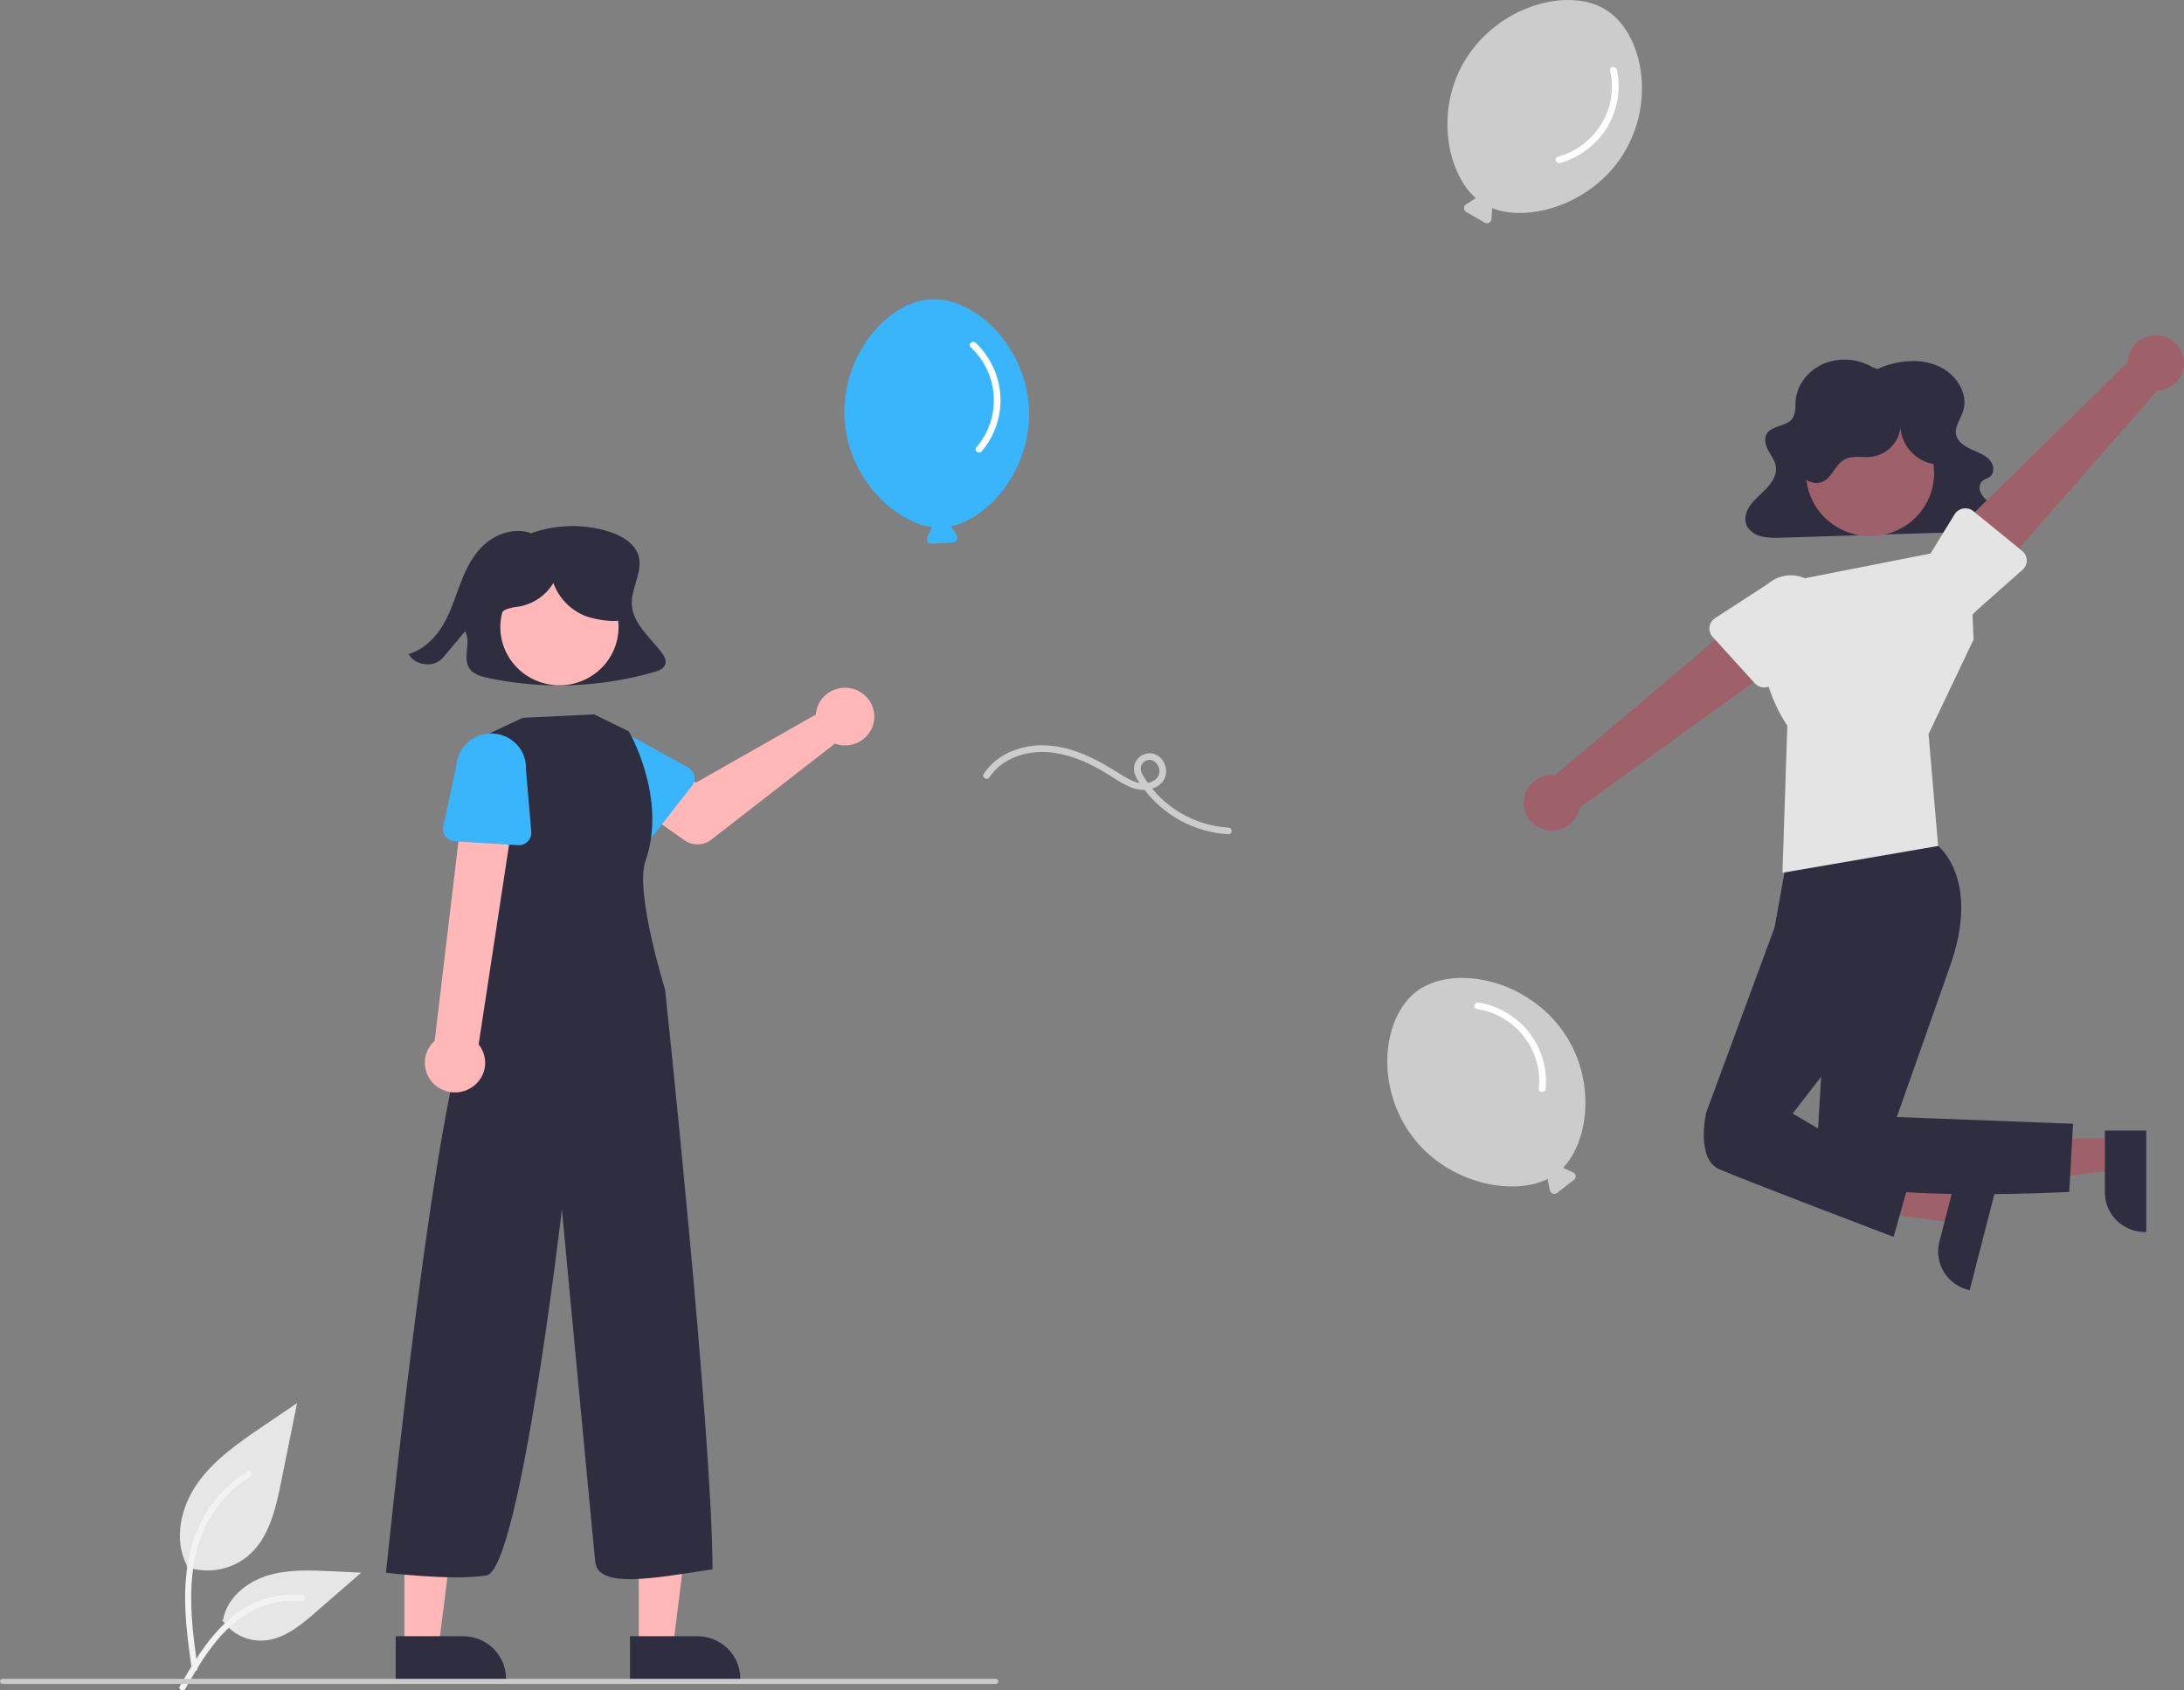<svg xmlns="http://www.w3.org/2000/svg" width="341" height="264" viewBox="0 0 341 264" fill="none">
<rect x="0" y="0" width="341" height="264" fill="#808080" stroke="none"/>
<g clip-path="url(#clip0_5_1123)">
<path d="M103.218 101.795C101.393 99.465 98.814 97.31 98.651 94.435C98.501 91.799 100.497 89.181 99.655 86.659C99.008 84.72 96.873 83.549 94.787 82.93C90.794 81.76 86.52 81.923 82.629 83.391L82.841 83.244C80.466 82.411 77.69 83.271 75.822 84.865C73.954 86.458 72.843 88.666 71.982 90.88C71.12 93.093 70.453 95.387 69.256 97.462C68.058 99.537 66.225 101.424 63.807 102.141C64.617 103.732 67.148 104.278 68.632 103.182C69.011 102.878 69.352 102.531 69.647 102.148C70.637 100.962 71.627 99.776 72.617 98.59C73.636 100.375 72.114 102.838 73.366 104.491C74.012 105.343 75.191 105.666 76.286 105.898C84.846 107.698 93.725 107.373 102.126 104.954C102.802 104.758 103.546 104.488 103.827 103.886C104.15 103.191 103.698 102.407 103.218 101.795Z" fill="#2F2E41"/>
<path d="M127.488 110.886C127.435 111.117 127.4 111.352 127.384 111.589L108.675 122.223L104.128 119.643L99.28 125.896L106.88 131.233C107.494 131.664 108.233 131.887 108.987 131.869C109.741 131.851 110.468 131.593 111.06 131.132L130.352 116.138C131.223 116.456 132.171 116.504 133.071 116.278C133.97 116.052 134.778 115.561 135.388 114.871C135.997 114.181 136.379 113.325 136.483 112.416C136.586 111.507 136.406 110.588 135.967 109.783C135.528 108.977 134.85 108.322 134.023 107.905C133.197 107.488 132.261 107.329 131.341 107.449C130.421 107.568 129.559 107.961 128.871 108.575C128.183 109.189 127.7 109.995 127.488 110.886H127.488Z" fill="#FFB7B7"/>
<path d="M108.05 122.726L102.003 130.447C101.831 130.667 101.613 130.847 101.364 130.977C101.114 131.106 100.84 131.18 100.558 131.196C100.277 131.211 99.996 131.166 99.734 131.064C99.472 130.963 99.235 130.807 99.04 130.607L92.194 123.604C91.058 122.73 90.32 121.449 90.142 120.04C89.964 118.631 90.36 117.21 91.243 116.088C92.127 114.967 93.426 114.236 94.856 114.057C96.285 113.878 97.729 114.264 98.87 115.132L107.455 119.862C107.701 119.997 107.914 120.183 108.08 120.407C108.246 120.631 108.362 120.888 108.418 121.16C108.475 121.432 108.471 121.712 108.407 121.983C108.344 122.253 108.222 122.507 108.05 122.726H108.05Z" fill="#38B5FC"/>
<path d="M99.728 257.252L105.067 257.252L107.607 236.962L99.727 236.962L99.728 257.252Z" fill="#FFB7B7"/>
<path d="M98.366 255.535L108.881 255.534H108.881C110.659 255.535 112.363 256.23 113.62 257.468C114.877 258.706 115.583 260.385 115.583 262.136V262.351L98.366 262.352L98.366 255.535Z" fill="#2F2E41"/>
<path d="M63.143 257.252L68.483 257.252L71.023 236.962L63.143 236.962L63.143 257.252Z" fill="#FFB7B7"/>
<path d="M61.782 255.535L72.297 255.534H72.297C74.075 255.535 75.779 256.23 77.036 257.468C78.293 258.706 78.999 260.385 78.999 262.136V262.351L61.782 262.352L61.782 255.535Z" fill="#2F2E41"/>
<path d="M96.521 98.926C97.078 93.935 93.421 89.445 88.356 88.897C83.29 88.35 78.732 91.951 78.176 96.942C77.62 101.933 81.276 106.423 86.342 106.971C91.408 107.519 95.965 103.917 96.521 98.926Z" fill="#FFB7B7"/>
<path d="M92.748 111.563L98.184 114.216C98.184 114.216 104.258 124.616 100.774 134.485C99.082 139.276 103.846 154.55 103.846 154.55C103.846 154.55 111.226 223.733 111.25 245.085C102.08 246.474 93.37 248.19 92.934 243.9C92.499 239.609 87.731 188.876 87.731 188.876C87.731 188.876 81.175 245.187 75.949 246.045C70.723 246.903 60.27 245.616 60.27 245.616C60.27 245.616 68.568 163.131 74.23 157.982L75.101 153.692L75.078 115.176L81.601 112.109L92.748 111.563Z" fill="#2F2E41"/>
<path d="M73.3 170.034C73.902 169.713 74.425 169.266 74.832 168.725C75.24 168.184 75.522 167.561 75.658 166.901C75.795 166.24 75.783 165.559 75.623 164.903C75.464 164.248 75.16 163.635 74.734 163.108L81.056 121.59L72.796 121.199L67.868 162.546C67.016 163.31 66.479 164.355 66.357 165.483C66.236 166.611 66.538 167.744 67.208 168.667C67.878 169.59 68.868 170.239 69.991 170.491C71.114 170.743 72.291 170.58 73.3 170.034Z" fill="#FFB7B7"/>
<path d="M80.877 131.993L70.998 131.378C70.717 131.361 70.443 131.284 70.195 131.153C69.947 131.021 69.73 130.839 69.56 130.618C69.39 130.397 69.27 130.142 69.209 129.872C69.147 129.601 69.146 129.32 69.205 129.049L71.263 119.54C71.362 118.124 72.027 116.804 73.112 115.87C74.197 114.935 75.614 114.463 77.052 114.557C78.49 114.651 79.832 115.302 80.783 116.369C81.734 117.436 82.216 118.83 82.125 120.247L82.953 129.904C82.977 130.18 82.94 130.459 82.844 130.72C82.749 130.981 82.597 131.218 82.4 131.417C82.203 131.615 81.965 131.769 81.702 131.868C81.439 131.968 81.158 132.01 80.877 131.993H80.877Z" fill="#38B5FC"/>
<path d="M97.02 92.025C96.661 90.418 95.493 89.086 94.147 88.111C91.929 86.504 89.209 85.713 86.461 85.878C83.712 86.043 81.109 87.152 79.105 89.012C77.986 89.987 77.178 91.261 76.782 92.68C76.593 93.39 76.583 94.134 76.753 94.848C76.923 95.562 77.267 96.224 77.756 96.777L77.94 96.891C77.773 96.193 78.324 95.495 78.982 95.186C79.666 94.939 80.38 94.781 81.106 94.717C82.205 94.513 83.246 94.078 84.159 93.443C85.073 92.808 85.837 91.987 86.401 91.036C86.819 92.207 87.486 93.276 88.358 94.171C89.23 95.066 90.286 95.767 91.456 96.227C92.676 96.697 96.026 97.343 97.187 96.746C98.668 95.985 97.38 93.632 97.02 92.025Z" fill="#2F2E41"/>
<path d="M29.122 244.719C30.718 245.272 32.433 245.41 34.099 245.121C35.766 244.832 37.329 244.124 38.638 243.067C41.971 240.311 43.017 235.771 43.867 231.567L46.382 219.13L41.116 222.702C37.329 225.271 33.458 227.922 30.836 231.643C28.214 235.363 27.07 240.443 29.176 244.469" fill="#E6E6E6"/>
<path d="M29.934 260.641C29.272 255.884 28.59 251.066 29.056 246.258C29.469 241.988 30.791 237.818 33.483 234.398C34.912 232.586 36.651 231.034 38.621 229.811C39.135 229.491 39.608 230.293 39.096 230.611C35.687 232.734 33.05 235.868 31.565 239.563C29.926 243.671 29.663 248.15 29.945 252.514C30.116 255.153 30.478 257.775 30.843 260.394C30.871 260.512 30.854 260.637 30.792 260.743C30.731 260.849 30.632 260.928 30.514 260.964C30.393 260.996 30.265 260.98 30.157 260.92C30.048 260.859 29.969 260.759 29.935 260.64L29.934 260.641Z" fill="#F2F2F2"/>
<path d="M34.705 253.008C35.39 254.034 36.331 254.868 37.438 255.431C38.545 255.995 39.781 256.267 41.026 256.223C44.227 256.074 46.894 253.874 49.295 251.785L56.398 245.606L51.697 245.385C48.316 245.225 44.849 245.075 41.629 246.104C38.409 247.132 35.44 249.603 34.851 252.886" fill="#E6E6E6"/>
<path d="M28.061 263.375C31.252 257.814 34.953 251.632 41.566 249.656C43.404 249.109 45.332 248.913 47.245 249.079C47.848 249.13 47.698 250.046 47.096 249.995C43.889 249.732 40.688 250.567 38.032 252.357C35.476 254.071 33.486 256.454 31.802 258.981C30.77 260.529 29.846 262.142 28.922 263.753C28.626 264.268 27.763 263.896 28.061 263.375Z" fill="#F2F2F2"/>
<path d="M243.667 160.55C237.68 152.656 226.722 150.751 221.276 154.76C215.831 158.769 214.58 169.662 220.568 177.556C226.11 184.862 236.15 186.855 241.681 184.118C241.663 184.203 241.662 184.291 241.677 184.377L241.989 185.896C242.013 186.011 242.066 186.119 242.144 186.209C242.222 186.299 242.322 186.367 242.435 186.408C242.547 186.449 242.668 186.461 242.787 186.443C242.905 186.425 243.017 186.377 243.112 186.304L245.752 184.272C245.846 184.199 245.92 184.104 245.967 183.995C246.014 183.887 246.031 183.768 246.018 183.65C246.005 183.533 245.962 183.421 245.892 183.325C245.823 183.228 245.729 183.151 245.621 183.1L244.201 182.435C244.151 182.413 244.098 182.397 244.044 182.387C248.307 177.947 249.221 167.873 243.667 160.55Z" fill="#CCCCCC"/>
<path d="M230.571 157.57C233.5 158.028 236.138 159.577 237.942 161.896C239.745 164.215 240.576 167.128 240.262 170.033C240.198 170.699 241.253 170.695 241.317 170.033C241.619 166.902 240.708 163.774 238.767 161.277C236.826 158.779 233.999 157.097 230.851 156.567C230.187 156.456 229.902 157.458 230.571 157.57Z" fill="white"/>
<path d="M253.426 24.1C258.661 15.703 256.411 4.967 250.618 1.462C244.826 -2.043 234.088 0.835 228.854 9.232C224.009 17.005 225.838 26.933 230.462 30.985C230.375 31.001 230.292 31.032 230.216 31.078L228.899 31.925C228.799 31.989 228.717 32.078 228.661 32.182C228.605 32.287 228.577 32.404 228.58 32.522C228.583 32.64 228.617 32.755 228.677 32.857C228.738 32.959 228.825 33.044 228.928 33.103L231.82 34.77C231.924 34.83 232.041 34.862 232.161 34.865C232.281 34.867 232.399 34.839 232.505 34.784C232.611 34.728 232.701 34.647 232.766 34.548C232.831 34.449 232.869 34.335 232.877 34.217L232.98 32.671C232.983 32.617 232.979 32.563 232.968 32.51C238.731 34.773 248.571 31.889 253.426 24.1Z" fill="#CCCCCC"/>
<path d="M251.4 11.009C252.05 13.86 251.564 16.847 250.042 19.355C248.52 21.862 246.079 23.699 243.223 24.485C242.572 24.672 242.966 25.636 243.613 25.451C246.678 24.571 249.292 22.581 250.931 19.882C252.57 17.182 253.112 13.972 252.449 10.895C252.309 10.246 251.259 10.355 251.4 11.009Z" fill="white"/>
<path d="M160.661 63.942C160.223 54.097 152.255 46.445 145.464 46.738C138.673 47.031 131.414 55.34 131.852 65.185C132.257 74.298 139.417 81.513 145.552 82.318C145.488 82.379 145.437 82.451 145.401 82.531L144.791 83.959C144.744 84.068 144.727 84.186 144.74 84.304C144.753 84.421 144.797 84.533 144.866 84.63C144.936 84.726 145.029 84.803 145.137 84.854C145.246 84.904 145.365 84.927 145.485 84.919L148.828 84.704C148.948 84.696 149.064 84.659 149.164 84.594C149.265 84.53 149.347 84.442 149.404 84.338C149.46 84.233 149.488 84.117 149.486 83.998C149.483 83.88 149.45 83.765 149.39 83.663L148.596 82.325C148.568 82.279 148.533 82.237 148.495 82.198C154.555 80.893 161.067 73.074 160.661 63.942Z" fill="#38B5FC"/>
<path d="M151.54 54.215C153.698 56.218 154.994 58.961 155.159 61.879C155.324 64.796 154.347 67.664 152.427 69.891C151.994 70.405 152.869 70.987 153.299 70.476C155.338 68.056 156.373 64.965 156.196 61.825C156.019 58.684 154.643 55.725 152.344 53.542C151.859 53.082 151.051 53.751 151.54 54.215Z" fill="white"/>
<path d="M191.799 129.251C189.182 129.089 186.64 128.317 184.384 127C182.127 125.683 180.219 123.858 178.816 121.675C178.423 121.056 177.91 120.375 178.182 119.613C178.277 119.321 178.47 119.069 178.729 118.899C178.988 118.729 179.298 118.65 179.608 118.676C180.41 118.772 180.928 119.545 181.027 120.286C181.139 121.126 180.537 121.786 179.794 122.098C177.978 122.861 176.147 121.682 174.668 120.741C171.298 118.597 167.592 116.658 163.508 116.413C159.73 116.187 155.679 117.646 153.578 120.874C153.21 121.439 154.123 121.961 154.489 121.399C156.573 118.198 160.786 117.048 164.449 117.543C166.632 117.882 168.74 118.587 170.681 119.627C171.688 120.142 172.664 120.713 173.621 121.313C174.532 121.938 175.497 122.484 176.505 122.941C178.186 123.622 180.412 123.569 181.587 122.002C182.683 120.54 181.836 118.107 180.003 117.696C179.601 117.618 179.186 117.639 178.794 117.758C178.403 117.877 178.047 118.09 177.76 118.378C177.472 118.665 177.262 119.019 177.147 119.406C177.032 119.794 177.017 120.203 177.102 120.598C177.285 121.459 177.943 122.301 178.452 123.005C179.982 125.126 181.976 126.881 184.286 128.142C186.596 129.403 189.163 130.137 191.799 130.291C192.478 130.324 192.476 129.284 191.799 129.251L191.799 129.251Z" fill="#CCCCCC"/>
<path d="M293.119 57.641C296.007 56.317 299.553 55.883 302.492 57.113C305.431 58.343 307.435 61.496 306.485 64.286C306.054 65.552 305.073 66.796 305.455 68.073C305.749 69.057 306.776 69.706 307.784 70.168C308.792 70.63 309.895 71.018 310.624 71.796C311.353 72.575 311.505 73.916 310.594 74.519C310.294 74.719 309.919 74.813 309.628 75.022C309.38 75.221 309.201 75.491 309.116 75.794C309.031 76.098 309.045 76.42 309.154 76.715C309.397 77.31 309.798 77.83 310.315 78.219C311.349 79.098 312.715 80.103 312.394 81.35C312.275 81.684 312.076 81.984 311.814 82.225C311.552 82.466 311.235 82.642 310.889 82.737C310.172 82.941 309.427 83.037 308.681 83.024L278.171 83.971C277.163 84.045 276.151 83.99 275.158 83.805C274.676 83.718 274.217 83.535 273.81 83.265C273.403 82.996 273.056 82.647 272.792 82.239C272.208 81.174 272.592 79.861 273.313 78.867C274.035 77.872 275.056 77.087 275.9 76.173C276.744 75.26 277.434 74.119 277.285 72.939C277.166 71.993 276.533 71.176 276.079 70.317C275.625 69.459 275.361 68.385 275.949 67.595C276.778 66.482 278.769 66.583 279.711 65.545C280.422 64.763 280.285 63.635 280.356 62.626C280.526 60.197 282.232 57.904 284.662 56.839C285.897 56.316 287.241 56.091 288.582 56.181C289.923 56.271 291.223 56.674 292.375 57.356L293.119 57.641Z" fill="#2F2E41"/>
<path d="M330.275 177.817V182.733L311.029 185.072L311.03 177.816L330.275 177.817Z" fill="#9E616A"/>
<path d="M335.112 176.564L335.111 192.414H334.907C333.247 192.414 331.654 191.764 330.48 190.607C329.305 189.45 328.646 187.881 328.646 186.245V186.244L328.646 176.563L335.112 176.564Z" fill="#2F2E41"/>
<path d="M306.484 186.179L305.259 190.944L286.02 188.557L287.828 181.524L306.484 186.179Z" fill="#9E616A"/>
<path d="M311.485 186.133L307.535 201.499L307.338 201.449C305.728 201.048 304.346 200.032 303.495 198.627C302.645 197.221 302.397 195.541 302.804 193.954L302.804 193.954L305.217 184.57L311.485 186.133Z" fill="#2F2E41"/>
<path d="M301.57 131.053L302.609 132.119C302.609 132.119 309.39 137.358 304.373 151.157L296.166 174.449L323.674 175.505L323.085 186.149C323.085 186.149 283.193 188.335 283.542 181.858C283.891 175.381 285.363 151.399 285.363 151.399L277.075 144.842L279.073 133.751L301.57 131.053Z" fill="#2F2E41"/>
<path d="M280.261 141.623L277.075 144.842L266.39 173.777C266.39 173.777 264.762 180.994 268.425 182.598C272.088 184.202 295.657 193.174 295.657 193.174L298.063 184.64L279.903 173.902L288.368 162.951L289.641 145.692L280.261 141.623Z" fill="#2F2E41"/>
<path d="M280.431 90.578L307.551 85.235L308.14 99.894L301.115 114.645L302.609 132.119L278.304 136.303L279.065 113.326C279.065 113.326 272.538 104.254 276.383 95.111L280.431 90.578Z" fill="#E4E4E4"/>
<path d="M340.904 55.804C341.04 56.419 341.037 57.056 340.896 57.671C340.755 58.285 340.479 58.861 340.088 59.359C339.696 59.856 339.198 60.264 338.63 60.551C338.061 60.839 337.436 61.001 336.797 61.024L310.79 90.734L304.744 83.505L332.209 56.574C332.239 55.514 332.664 54.502 333.401 53.73C334.138 52.958 335.137 52.479 336.209 52.384C337.281 52.289 338.351 52.585 339.216 53.215C340.082 53.846 340.682 54.767 340.904 55.804Z" fill="#9E616A"/>
<path d="M316.453 87.493C316.459 87.77 316.404 88.046 316.292 88.3C316.18 88.555 316.014 88.783 315.805 88.969L308.492 95.454C307.574 96.549 306.253 97.24 304.819 97.377C303.384 97.513 301.953 97.084 300.839 96.183C299.726 95.281 299.02 93.982 298.877 92.569C298.735 91.156 299.166 89.745 300.078 88.645L305.182 80.322C305.328 80.084 305.524 79.88 305.757 79.724C305.989 79.568 306.254 79.463 306.531 79.416C306.809 79.37 307.094 79.383 307.366 79.454C307.638 79.526 307.891 79.655 308.109 79.832L315.741 86.045C315.959 86.221 316.135 86.442 316.257 86.692C316.38 86.942 316.447 87.215 316.453 87.493Z" fill="#E4E4E4"/>
<path d="M237.908 125.625C237.867 124.996 237.967 124.367 238.2 123.78C238.433 123.194 238.794 122.665 239.257 122.231C239.72 121.797 240.273 121.468 240.879 121.267C241.485 121.067 242.128 121 242.764 121.071L273.001 95.541L277.877 103.583L246.622 126.149C246.43 127.192 245.857 128.13 245.01 128.784C244.164 129.439 243.103 129.765 242.029 129.7C240.955 129.635 239.942 129.185 239.182 128.434C238.423 127.683 237.969 126.683 237.908 125.625V125.625Z" fill="#9E616A"/>
<path d="M266.908 97.91C266.944 97.634 267.04 97.37 267.19 97.135C267.339 96.899 267.538 96.699 267.773 96.546L275.991 91.215C277.065 90.268 278.477 89.78 279.916 89.857C281.355 89.934 282.705 90.57 283.668 91.626C284.632 92.681 285.132 94.07 285.058 95.489C284.984 96.907 284.342 98.238 283.273 99.191L276.959 106.665C276.779 106.879 276.554 107.051 276.3 107.171C276.046 107.291 275.769 107.356 275.487 107.361C275.205 107.366 274.926 107.311 274.668 107.2C274.409 107.089 274.179 106.924 273.991 106.717L267.391 99.446C267.203 99.239 267.062 98.995 266.979 98.73C266.896 98.465 266.872 98.185 266.908 97.91Z" fill="#E4E4E4"/>
<path d="M291.99 83.738C297.511 83.738 301.986 79.329 301.986 73.89C301.986 68.451 297.511 64.042 291.99 64.042C286.47 64.042 281.994 68.451 281.994 73.89C281.994 79.329 286.47 83.738 291.99 83.738Z" fill="#9E616A"/>
<path d="M302.216 72.49C299.06 72.24 296.439 69.133 296.767 66.03C296.804 67.309 296.362 68.557 295.526 69.536C294.69 70.516 293.518 71.158 292.233 71.341C290.785 71.498 289.197 71.067 287.937 71.786C286.541 72.583 286.094 74.519 284.64 75.208C283.235 75.873 281.45 74.966 280.756 73.59C280.061 72.215 280.232 70.563 280.692 69.096C281.348 67.003 282.543 65.113 284.16 63.61C285.777 62.107 287.761 61.041 289.92 60.518C292.079 59.994 294.338 60.03 296.479 60.621C298.62 61.213 300.568 62.34 302.136 63.893C303.463 65.208 304.517 66.885 304.688 68.732C304.859 70.579 303.989 72.583 302.305 73.413L302.216 72.49Z" fill="#2F2E41"/>
<path d="M155.469 262.991H0.407C0.299 262.991 0.196 262.949 0.119 262.874C0.043 262.798 0 262.696 0 262.59C0 262.484 0.043 262.382 0.119 262.306C0.196 262.231 0.299 262.189 0.407 262.189H155.469C155.577 262.189 155.68 262.231 155.757 262.306C155.833 262.382 155.876 262.484 155.876 262.59C155.876 262.696 155.833 262.798 155.757 262.874C155.68 262.949 155.577 262.991 155.469 262.991Z" fill="#CACACA"/>
</g>
<defs>
<clipPath id="clip0_5_1123">
<rect width="341" height="264" fill="white"/>
</clipPath>
</defs>
</svg>